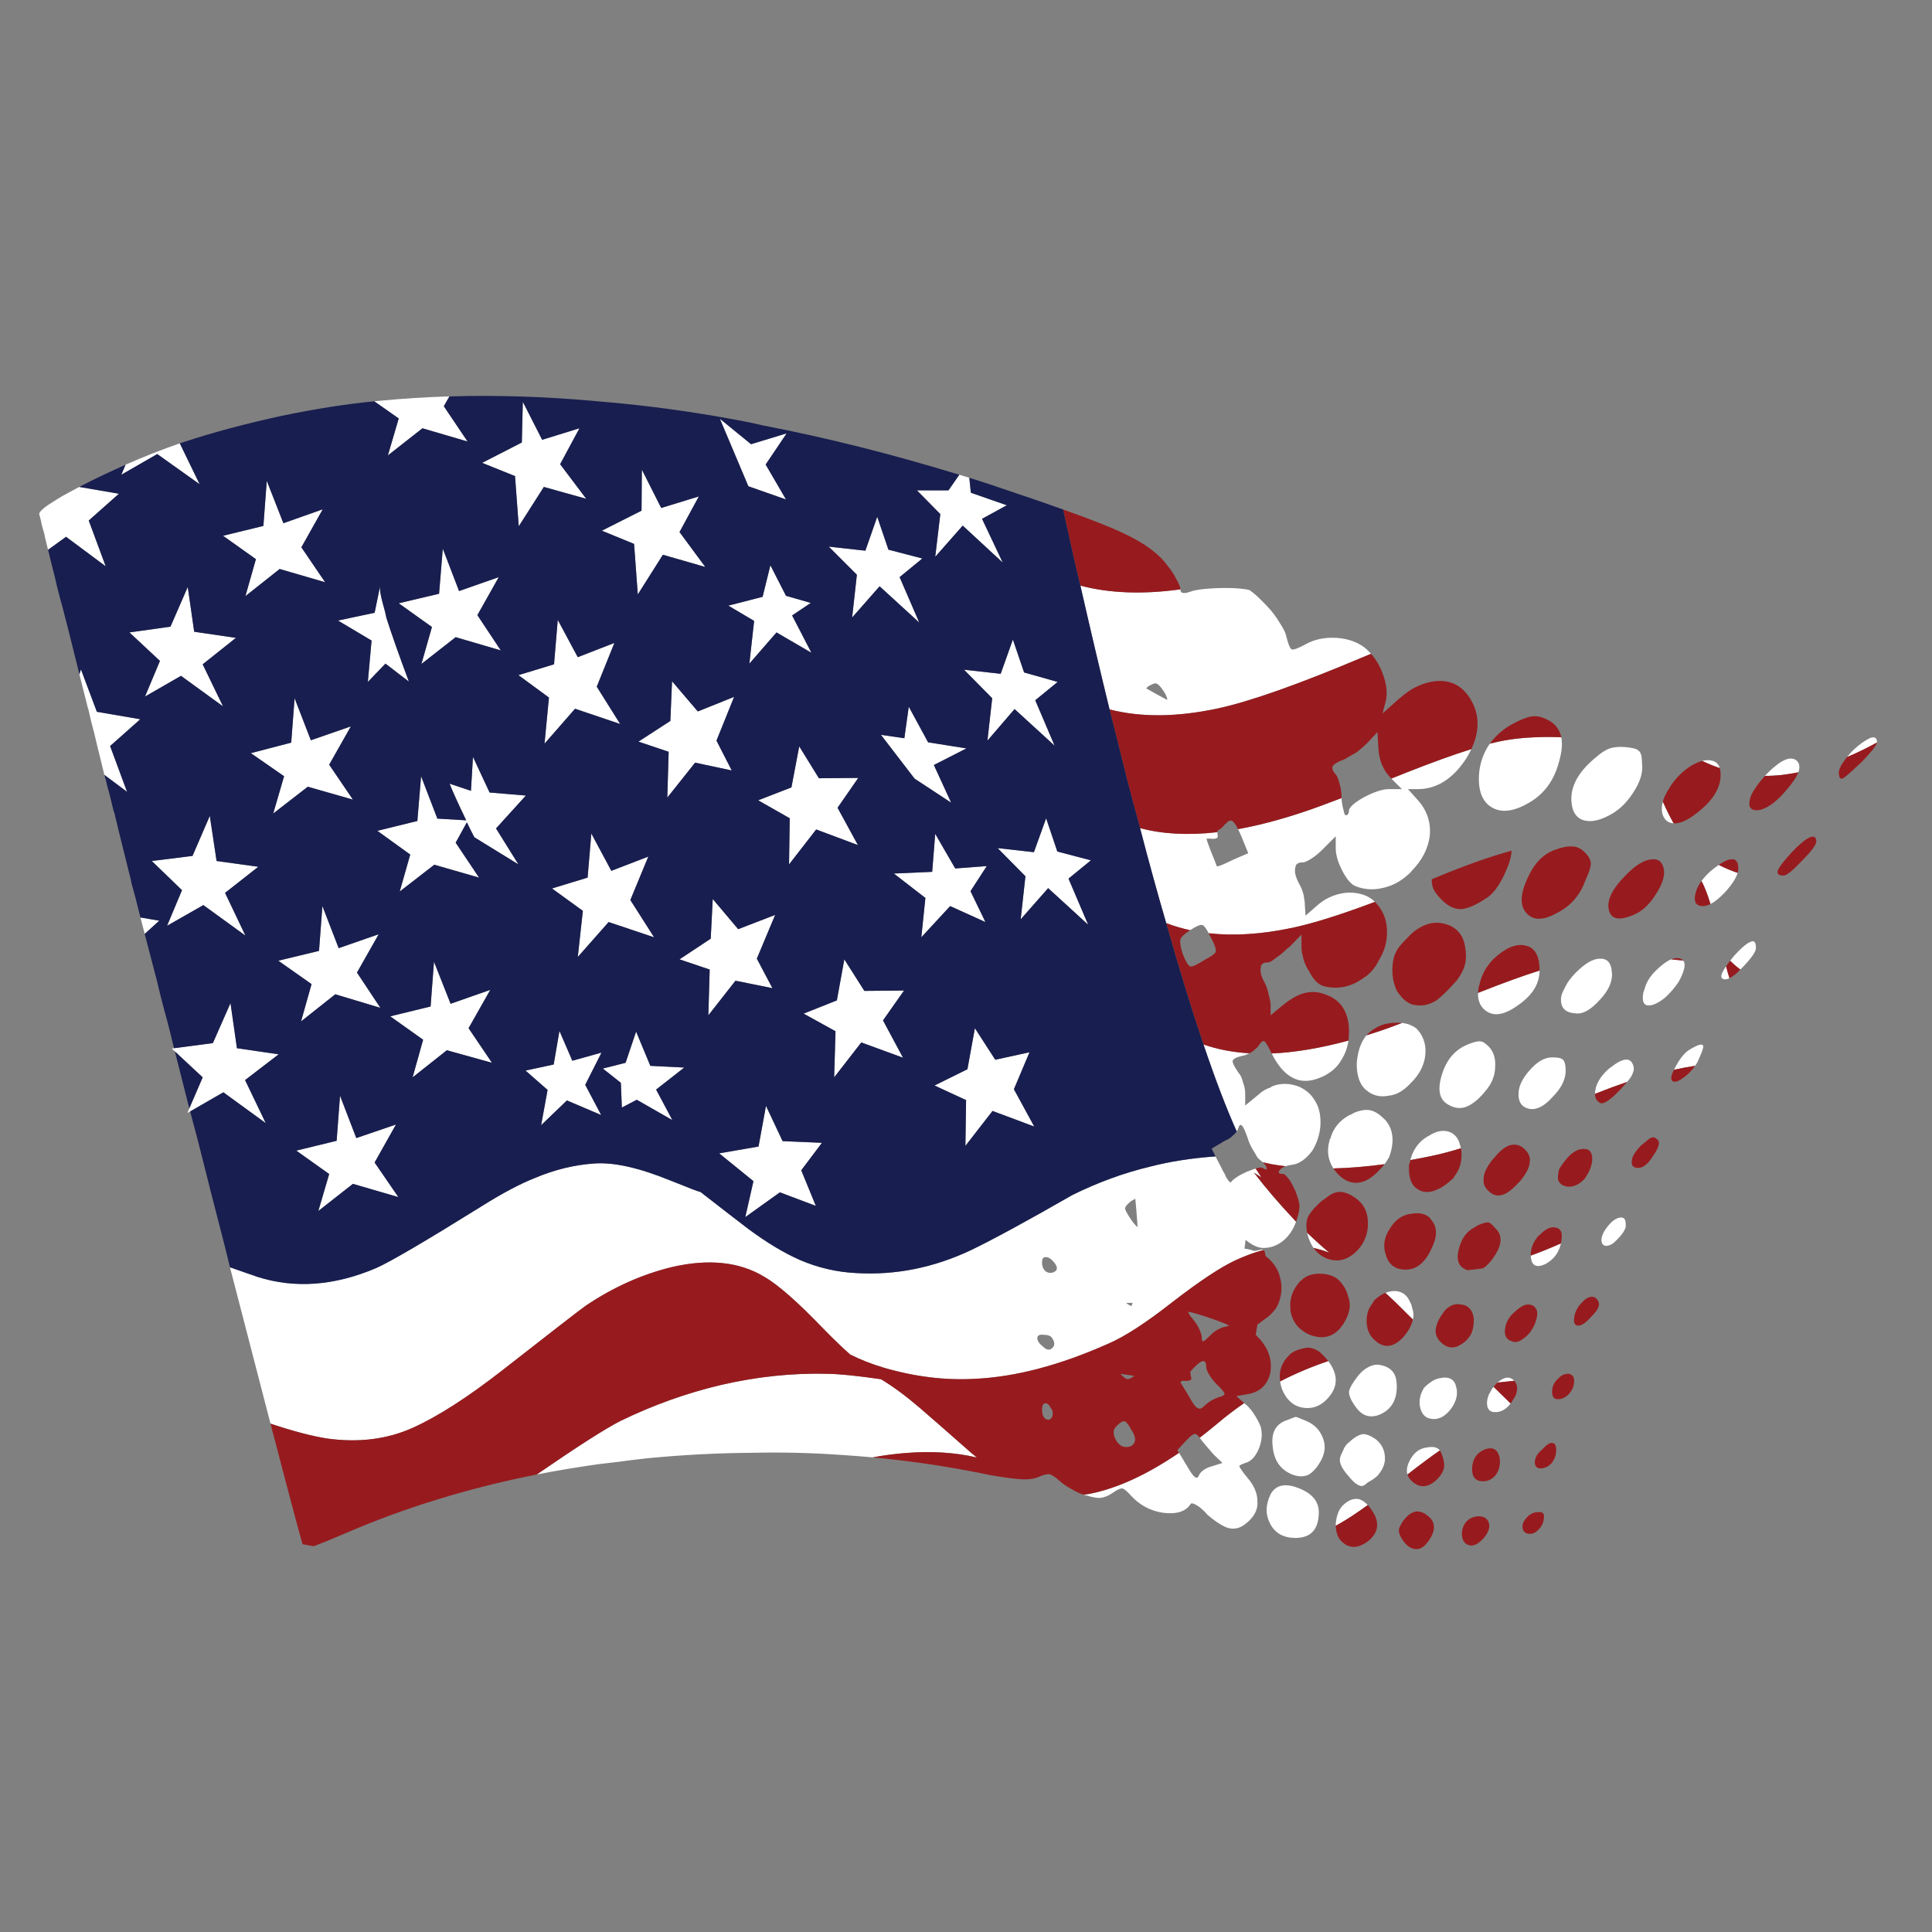 <?xml version="1.0" encoding="utf-8"?>
<!-- Generator: Adobe Illustrator 16.0.0, SVG Export Plug-In . SVG Version: 6.00 Build 0)  -->
<!DOCTYPE svg PUBLIC "-//W3C//DTD SVG 1.1//EN" "http://www.w3.org/Graphics/SVG/1.1/DTD/svg11.dtd">
<svg version="1.1" id="Layer_1" xmlns="http://www.w3.org/2000/svg" xmlns:xlink="http://www.w3.org/1999/xlink" x="0px" y="0px"
	 width="300px" height="300px" viewBox="0 0 300 300" enable-background="new 0 0 300 300" xml:space="preserve">
<rect x="0" y="0" width="300" height="300" fill="#808080" stroke="none"/>
<g>
	<path fill-rule="evenodd" clip-rule="evenodd" fill="#FFFFFF" d="M267.053,119.267c-0.875-0.293-1.744-0.644-2.607-1.053
		c-0.044-0.021-0.088-0.038-0.132-0.053c0.421-0.113,0.815-0.148,1.185-0.105C266.318,118.147,266.837,118.55,267.053,119.267z
		 M259.89,127.851c-0.911-0.06-1.499-0.569-1.764-1.527c-0.132-0.566-0.106-1.18,0.079-1.843
		C258.841,125.902,259.402,127.025,259.89,127.851z M274.056,120.478c0.114-0.125,0.229-0.248,0.343-0.369
		c2.177-2.177,3.721-2.826,4.635-1.948c0.412,0.413,0.483,1.001,0.21,1.764c-0.812,0.159-1.619,0.291-2.423,0.395
		C275.896,120.427,274.975,120.479,274.056,120.478z M212.89,101.52c-0.416,0.172-0.838,0.348-1.263,0.526
		c-9.971,4.213-17.467,6.864-22.487,7.952c-6.354,1.369-11.971,1.421-16.852,0.158c-1.51-6.179-3.019-12.586-4.528-19.222
		c4.507,1.192,9.685,1.386,15.535,0.579c0.011,0.352,0.117,0.527,0.315,0.527c0.211,0.105,0.615,0.053,1.212-0.158
		c0.42-0.175,1.141-0.315,2.158-0.421c1.089-0.105,2.142-0.158,3.16-0.158c0.07,0,0.122,0,0.158,0c1.158,0,2.089,0.052,2.791,0.158
		c0.352,0.035,0.649,0.087,0.896,0.158c0.562,0.316,1.491,1.159,2.79,2.528c0.738,0.772,1.387,1.633,1.949,2.581
		c0.632,0.948,0.982,1.72,1.054,2.317c0.069,0.105,0.104,0.211,0.104,0.316c0.246,0.877,0.475,1.369,0.686,1.475
		c0.28,0.105,0.999-0.158,2.158-0.79c1.369-0.772,2.984-1.105,4.845-1c1.825,0.14,3.318,0.685,4.477,1.633
		C212.349,100.944,212.63,101.225,212.89,101.52z M286.801,117.555c0.202-0.247,0.423-0.502,0.658-0.764
		c0.597-0.596,1.123-1.053,1.58-1.369c0.491-0.352,0.912-0.615,1.263-0.79c0.772-0.316,1.159-0.105,1.159,0.632v0.026
		C289.902,116.153,288.35,116.908,286.801,117.555z M180.346,106.839c-0.315-0.421-0.615-0.667-0.896-0.737
		c-0.21,0-0.597,0.158-1.158,0.474c-0.104,0.105-0.211,0.21-0.315,0.316c1.368,0.772,2.457,1.369,3.264,1.791v-0.105
		C181.24,108.226,180.942,107.646,180.346,106.839z M184.795,144.439c-1.289-0.279-2.527-0.647-3.712-1.106
		c-1.334-4.564-2.687-9.479-4.056-14.745c3.493,0.938,7.495,1.148,12.008,0.632c0.007,0.186,0.024,0.361,0.053,0.526
		c0.069,0.421-0.316,0.579-1.158,0.474c-0.176,0-0.369,0-0.58,0c0.07,0.351,0.28,0.966,0.632,1.843
		c0.492,1.193,0.808,2.001,0.947,2.423c0.071,0.104,0.526-0.036,1.37-0.422c0.316-0.141,0.719-0.333,1.211-0.579l2.317-1.001
		l-1.054-2.58c-0.189-0.446-0.365-0.833-0.526-1.158c3.222-0.578,6.68-1.491,10.374-2.739c1.132-0.371,3.027-1.064,5.688-2.08
		c0.045,0.683,0.15,1.306,0.316,1.87c0.105,0.527,0.21,0.79,0.315,0.79c0.141,0,0.263-0.036,0.369-0.105v-0.053
		c0.104-0.175,0.157-0.333,0.157-0.474v-0.105c0-0.141,0.089-0.316,0.264-0.527c0.316-0.421,1-0.93,2.054-1.527
		c1.614-0.842,2.914-1.264,3.897-1.264h2.001l-1.633-1.633c0.759-0.305,1.549-0.621,2.369-0.948
		c3.932-1.554,7.283-2.765,10.06-3.633c-0.243,0.5-0.523,1.009-0.844,1.527c-2.07,3.125-4.563,4.687-7.478,4.687h-1.527l1.369,1.527
		c1.58,1.686,2.247,3.634,2.002,5.846c-0.281,1.931-1.194,3.687-2.738,5.266c-0.211,0.281-0.475,0.544-0.79,0.79
		c-1.159,1.019-2.458,1.667-3.897,1.949c-1.439,0.315-2.809,0.21-4.107-0.316c-0.667-0.281-1.334-1.053-2.001-2.317
		c-0.702-1.334-1.053-2.528-1.053-3.581v-1.843l-2.055,2.054c-0.596,0.597-1.176,1.071-1.737,1.422
		c-0.597,0.386-1.036,0.579-1.317,0.579c-0.737,0-1.123,0.263-1.158,0.79c-0.176,0.597,0,1.405,0.527,2.423
		c0.315,0.527,0.562,1.123,0.737,1.79c0.14,0.703,0.21,1.264,0.21,1.686l0.105,1.58l2.055-1.791c1.334-1.088,2.879-1.685,4.633-1.79
		c1.756,0,3.107,0.474,4.056,1.422l0.026,0.026c-5.314,2.002-9.589,3.345-12.823,4.028c-4.75,1.007-9.077,1.288-12.981,0.843
		c-0.43-0.815-0.755-1.236-0.974-1.264C186.456,143.518,185.815,143.782,184.795,144.439z M231.348,115.475
		c0.471-0.116,0.918-0.221,1.344-0.316c2.702-0.587,5.949-0.815,9.742-0.684c0.201,1.006,0.096,2.235-0.316,3.686
		c-0.736,2.914-2.265,5.055-4.582,6.424c-2.246,1.334-4.107,1.65-5.581,0.948c-1.545-0.737-2.317-2.265-2.317-4.582
		c0-1.826,0.474-3.511,1.421-5.056C231.15,115.757,231.247,115.617,231.348,115.475z M245.751,127.324
		c-0.878-0.351-1.422-1.053-1.633-2.106c-0.526-2.598,0.667-5.108,3.581-7.53c0.878-0.772,1.633-1.264,2.265-1.475
		s1.422-0.281,2.369-0.21c1.159,0.105,1.844,0.281,2.054,0.526c0.387,0.211,0.58,0.86,0.58,1.949
		c0.21,1.404-0.264,2.967-1.422,4.687c-1.088,1.685-2.44,2.896-4.056,3.633C248.051,127.5,246.804,127.675,245.751,127.324z
		 M259.495,148.968c0.591,0.054,1.215,0.115,1.87,0.184c0.413,0.481,0.246,1.456-0.5,2.922c-0.071,0.105-0.124,0.211-0.158,0.316
		c-0.597,0.913-1.317,1.756-2.159,2.527c-1.019,0.809-1.86,1.212-2.528,1.212c-0.808,0-1.088-0.667-0.843-2.001
		c0.141-0.422,0.281-0.844,0.422-1.264c0.315-0.738,0.79-1.423,1.422-2.054C257.957,149.874,258.782,149.26,259.495,148.968z
		 M242.96,153.444c0.351-0.808,0.93-1.616,1.737-2.423c1.44-1.439,2.686-2.159,3.738-2.159c1.125-0.035,1.738,0.632,1.844,2.001
		c0.105,0.738-0.035,1.527-0.421,2.37c-0.315,0.667-0.79,1.334-1.423,2.001c-1.438,1.615-2.737,2.317-3.896,2.106
		c-1.44-0.105-2.16-0.808-2.16-2.106C242.38,154.673,242.573,154.076,242.96,153.444z M239.063,150.706
		c-0.007,0.925-0.235,1.803-0.685,2.633c-0.562,1.019-1.492,1.966-2.79,2.843c-2.178,1.545-3.897,1.721-5.161,0.527
		c-0.65-0.623-0.958-1.466-0.922-2.527c0.133-0.053,0.265-0.105,0.395-0.158C233.414,152.633,236.469,151.527,239.063,150.706z
		 M199.619,181.092c-0.736-0.086-1.456-0.19-2.158-0.316c-0.478-0.106-0.934-0.203-1.369-0.29c-0.131-0.132-0.288-0.264-0.475-0.396
		c-0.105-0.105-0.228-0.228-0.369-0.368c-0.175-0.28-0.368-0.614-0.579-1c-0.42-0.632-0.737-1.317-0.947-2.054
		c-0.245-0.703-0.456-1.211-0.632-1.527c-0.105-0.211-0.193-0.334-0.264-0.369c-0.211-0.211-0.386-0.088-0.526,0.369
		c-0.05,0.18-0.137,0.364-0.264,0.553c-1.602-3.561-3.322-8.063-5.16-13.508c2.164,0.758,4.542,1.215,7.135,1.369
		c-0.308,0.152-0.614,0.274-0.921,0.369c-0.035,0-0.07,0-0.105,0c-0.948,0.211-1.475,0.474-1.58,0.789
		c-0.034,0.316,0.264,0.931,0.896,1.844c0.034,0.07,0.105,0.158,0.211,0.264c0.21,0.316,0.368,0.702,0.474,1.158
		c0.035,0.105,0.07,0.211,0.105,0.315c0.176,0.526,0.263,1.036,0.263,1.527v1.843l2.054-1.685c0.563-0.526,1.176-0.896,1.844-1.106
		c0.141-0.104,0.298-0.193,0.474-0.263c1.3-0.456,2.651-0.403,4.055,0.158c1.054,0.491,1.844,1.193,2.37,2.106
		c0.597,0.877,0.896,2.018,0.896,3.423c0,0.667-0.088,1.334-0.263,2.001c-0.211,0.843-0.545,1.633-1.001,2.369
		c-0.983,1.334-2.054,2.072-3.212,2.213C200.209,180.926,199.894,180.996,199.619,181.092z M209.389,161.58
		c-0.161,1.096-0.521,2.088-1.08,2.976c-0.526,0.913-1.229,1.632-2.106,2.159c-0.422,0.281-0.843,0.491-1.264,0.631
		c-2.738,1.159-5.021,0.281-6.847-2.633c-0.104-0.21-0.211-0.386-0.315-0.526c-0.035-0.105-0.087-0.21-0.158-0.315
		c-0.05-0.104-0.102-0.199-0.157-0.289C201.078,163.426,205.055,162.759,209.389,161.58z M212.179,160.764
		c0.648-0.196,1.307-0.406,1.976-0.632c0.802-0.263,1.986-0.693,3.555-1.29c0.594,0.066,1.111,0.215,1.554,0.447
		c0.246,0.105,0.473,0.246,0.684,0.422c0.211,0.211,0.422,0.474,0.633,0.789c0.736,1.159,0.947,2.493,0.632,4.003
		c-0.281,1.264-0.931,2.423-1.948,3.476c-0.036,0-0.089,0.053-0.158,0.158c-0.668,0.736-1.369,1.281-2.106,1.633
		c-0.492,0.21-0.948,0.333-1.369,0.367c-1.369,0.281-2.563-0.034-3.581-0.947c-0.316-0.281-0.562-0.597-0.738-0.947
		c-0.455-0.843-0.666-1.932-0.631-3.266C210.839,163.18,211.339,161.775,212.179,160.764z M227.898,162.186
		c0.948-0.387,1.614-0.544,2.001-0.475c0.316,0,0.755,0.281,1.317,0.844c0.737,0.807,1.053,1.878,0.948,3.212
		c-0.035,1.334-0.562,2.581-1.58,3.739c-1.019,1.229-2.002,2.019-2.95,2.369c-0.877,0.316-1.771,0.211-2.686-0.316
		c-1.438-0.736-1.791-2.299-1.053-4.686C224.599,164.556,225.933,162.993,227.898,162.186z M214.996,180.775
		c-2.792,0.379-5.443,0.598-7.951,0.658c-0.825-1.3-1.036-2.695-0.632-4.188c0-0.104,0.018-0.192,0.053-0.263
		c0-0.035,0.034-0.087,0.104-0.158c0.422-1.579,1.388-2.791,2.896-3.634c0.281-0.105,0.563-0.245,0.844-0.421
		c0.772-0.315,1.474-0.456,2.106-0.421c0.808,0.07,1.614,0.509,2.422,1.316c0.246,0.211,0.475,0.474,0.684,0.789
		c0.563,0.879,0.79,1.914,0.686,3.107c-0.07,0.737-0.246,1.457-0.526,2.159c-0.105,0.141-0.211,0.316-0.316,0.526
		C215.243,180.432,215.121,180.607,214.996,180.775z M226.845,178.3c-1.595,0.495-3.053,0.882-4.37,1.159
		c-1.179,0.252-2.337,0.48-3.476,0.684c0.292-1.165,0.837-2.131,1.633-2.896c0.421-0.386,0.842-0.684,1.264-0.895
		c1.089-0.702,2.106-0.912,3.054-0.632c0.914,0.315,1.492,0.983,1.738,2.001C226.756,177.898,226.808,178.092,226.845,178.3z
		 M252.648,168.004c-1.478,0.502-3.137,1.116-4.976,1.844c0.006-0.291,0.05-0.616,0.132-0.975c0.315-1.053,1.001-2.035,2.054-2.949
		c0.07-0.069,0.122-0.104,0.157-0.104c2.142-1.72,3.371-1.72,3.687,0c0.035,0.315-0.104,0.772-0.421,1.369
		C253.12,167.431,252.909,167.703,252.648,168.004z M242.697,164.556c0.28,0.28,0.42,0.843,0.42,1.685c0,1.369-0.666,2.721-2,4.056
		c-1.265,1.439-2.458,2.071-3.582,1.896c-1.123-0.211-1.703-0.913-1.738-2.106c-0.069-1.194,0.475-2.458,1.634-3.792
		c1.193-1.404,2.388-2.106,3.58-2.106C241.925,164.187,242.486,164.31,242.697,164.556z M175.869,202.313h-1
		c0.315,0.28,0.597,0.438,0.842,0.474L175.869,202.313z M175.554,189.254c0.421,0.631,0.772,1.053,1.054,1.264h0.052
		c-0.034-0.141-0.052-0.316-0.052-0.527c-0.106-1.509-0.211-2.791-0.317-3.844c-0.21,0.105-0.455,0.246-0.736,0.422
		c-0.563,0.456-0.843,0.824-0.843,1.105C174.711,187.885,174.991,188.41,175.554,189.254z M203.964,193.782
		c-0.451-0.638-0.784-1.429-1.001-2.37c1.184,1.133,2.333,2.169,3.45,3.107C205.612,194.205,204.796,193.96,203.964,193.782z
		 M201.252,189.701c-0.419,1.199-1.068,2.174-1.948,2.922c-0.948,0.773-1.983,1.159-3.107,1.159c-0.842,0-1.772-0.421-2.791-1.265
		c-0.035,0.422-0.088,0.879-0.157,1.37c0.42,0.035,0.93,0.158,1.527,0.368c0.526-0.105,0.895-0.176,1.105-0.21
		c0.121-0.036,0.228-0.019,0.315,0.052c-1.406,0.375-2.882,0.919-4.423,1.633c-2.318,1.089-5.564,3.248-9.743,6.478
		c-4.071,3.194-7.372,5.337-9.899,6.425c-7.549,3.37-14.499,5.195-20.854,5.477c-4.563,0.246-9.251-0.334-14.061-1.738
		c-1.965-0.596-3.703-1.281-5.213-2.053c-1.265-1.124-2.616-2.423-4.055-3.897c-4.038-4.213-7.127-6.934-9.269-8.162
		c-3.827-2.317-8.584-2.826-14.271-1.528c-4.669,1.125-9.145,3.125-13.429,6.004c-0.947,0.668-5.302,4.038-13.06,10.111
		c-5.372,4.178-9.971,7.127-13.798,8.848c-3.967,1.79-8.39,2.352-13.271,1.685c-2.338-0.359-5.286-1.132-8.847-2.317
		c-1.452-5.578-3.206-12.354-5.266-20.326c-0.341-1.287-0.684-2.604-1.027-3.95c1.3,0.45,2.713,0.941,4.239,1.475
		c5.828,1.86,11.989,1.404,18.484-1.369c2.211-0.983,7.688-4.195,16.43-9.638c3.125-1.966,5.881-3.423,8.269-4.371
		c3.019-1.264,6.038-2,9.058-2.211c3.019-0.246,6.986,0.632,11.9,2.633c2.774,1.123,4.337,1.721,4.688,1.791
		c3.336,2.598,5.811,4.511,7.425,5.74c2.844,2.105,5.494,3.703,7.952,4.791c2.844,1.229,5.792,1.914,8.847,2.055
		c6.039,0.351,11.937-0.826,17.694-3.529c3.37-1.614,8.637-4.476,15.798-8.583c3.968-1.966,8.006-3.44,12.112-4.424
		c3.089-0.795,6.469-1.321,10.138-1.579l0.816,1.579c0.211,0.456,0.438,0.878,0.684,1.265c0,0.035,0.018,0.104,0.054,0.21
		c0.105,0.176,0.21,0.351,0.316,0.526c0.315,0.422,0.509,0.545,0.578,0.369c0.142-0.211,0.404-0.439,0.79-0.685
		c0.281-0.211,0.649-0.421,1.106-0.632c0.141-0.07,0.28-0.141,0.421-0.211c0.214-0.094,0.416-0.172,0.606-0.236
		c0.317-0.129,0.607-0.225,0.868-0.291c0.313,0.496,0.611,0.953,0.896,1.37c-0.387-0.246-0.772-0.491-1.159-0.737
		c1.825,2.387,3.897,4.81,6.215,7.267C201.045,189.472,201.15,189.586,201.252,189.701z M215.128,200.76
		c0.504-0.209,1.022-0.306,1.554-0.289c1.054,0.07,1.809,0.632,2.264,1.686c0.177,0.315,0.281,0.613,0.317,0.895
		c0.175,0.457,0.246,0.93,0.21,1.422c-0.019,0.138-0.045,0.277-0.078,0.421c-1.085-1.084-1.989-1.979-2.713-2.686
		C216.156,201.702,215.639,201.22,215.128,200.76z M168.286,232.094c0.299-0.032,0.597-0.076,0.895-0.132
		c4.267-0.833,8.9-2.958,13.903-6.372l1.264,2.106c0.527,0.913,0.912,1.457,1.158,1.632c0.281,0.211,0.492,0.158,0.633-0.157
		c0.104-0.316,0.351-0.614,0.737-0.896c0.421-0.281,0.843-0.475,1.263-0.579l1.687-0.526l-1.423-1.369
		c-1.018-1.159-1.72-2.002-2.106-2.528v-0.026c0.915-0.7,1.847-1.446,2.792-2.238c1.325-1.121,2.695-2.165,4.107-3.133l0.526,0.447
		c0.421,0.422,0.825,0.948,1.211,1.58c0.422,0.702,0.702,1.264,0.843,1.686c0.28,1.123,0.158,2.299-0.369,3.527
		c-0.526,1.159-1.211,1.844-2.054,2.055c-0.104,0.035-0.193,0.07-0.263,0.104c-0.492,0.177-0.702,0.316-0.632,0.422
		c0.035,0.141,0.246,0.474,0.632,1.001c0.176,0.21,0.387,0.474,0.632,0.789c1.018,1.193,1.526,2.387,1.526,3.581
		c0.106,1.089-0.298,2.089-1.21,3.002c-0.316,0.315-0.633,0.579-0.948,0.79c-0.667,0.421-1.334,0.579-2.001,0.474h-0.054
		c-0.209-0.034-0.455-0.105-0.736-0.21c-0.844-0.387-1.773-1.02-2.791-1.896c-0.597-0.702-1.176-1.211-1.738-1.527
		c-0.491-0.281-0.79-0.333-0.895-0.158c-0.738,1.159-2.142,1.615-4.213,1.369c-2.002-0.28-3.704-1.193-5.108-2.738
		c-0.563-0.631-0.983-0.982-1.264-1.053c-0.315-0.035-0.843,0.211-1.58,0.737c-0.633,0.421-1.247,0.667-1.843,0.737
		c-0.492,0.035-1.265-0.105-2.317-0.422C168.462,232.152,168.374,232.127,168.286,232.094z M249.332,190.834
		c0.246-0.352,0.509-0.668,0.79-0.949c0.421-0.421,0.842-0.684,1.264-0.789c0.702-0.176,1.054,0.141,1.054,0.947
		c0,0.176,0,0.334,0,0.475c-0.176,0.632-0.668,1.334-1.476,2.105c-0.21,0.211-0.387,0.369-0.526,0.475
		c-0.702,0.422-1.212,0.474-1.527,0.158c-0.104-0.105-0.157-0.193-0.157-0.264C248.542,192.466,248.734,191.746,249.332,190.834z
		 M209.467,223.957c0.808-0.736,1.51-1.158,2.106-1.264c0.563-0.035,1.247,0.229,2.054,0.79c0.914,0.737,1.387,1.667,1.423,2.791
		c0.07,0.948-0.317,1.913-1.159,2.896c-0.492,0.421-0.983,0.755-1.474,1c-0.422,0.386-0.737,0.579-0.948,0.579
		c-0.562,0-1.247-0.509-2.055-1.527c-0.912-1.018-1.369-1.859-1.369-2.527c0-0.315,0.159-0.771,0.475-1.369
		C208.73,224.729,209.046,224.273,209.467,223.957z M197.303,232.014c0.807-1.439,2.247-1.755,4.318-0.947
		c2.106,0.807,3.16,2.054,3.16,3.739c0,2.668-1.212,4.002-3.635,4.002c-1.825,0-3.124-0.72-3.896-2.159
		S196.495,233.664,197.303,232.014z M201.199,220.008c0.105,0,0.686,0.229,1.738,0.684c1.193,0.527,2.019,1.388,2.475,2.581
		c0.422,1.054,0.368,2.142-0.158,3.265c-0.632,1.229-1.334,2.055-2.106,2.476c-0.808,0.351-1.72,0.298-2.738-0.158
		c-1.685-0.772-2.615-2.194-2.791-4.266c-0.246-2.001,0.387-3.317,1.896-3.949C200.603,220.219,201.164,220.008,201.199,220.008z
		 M210.52,218.48c-0.701-0.948-1.053-1.738-1.053-2.369c0.071-0.527,0.526-1.335,1.37-2.424c0.526-0.666,1.088-1.141,1.685-1.422
		c0.703-0.386,1.439-0.455,2.211-0.21c0.808,0.21,1.405,0.649,1.791,1.317c0.246,0.491,0.369,1.141,0.369,1.947
		c0,2.002-0.789,3.406-2.369,4.213C212.907,220.306,211.573,219.955,210.52,218.48z M206.255,211.345
		c0.772,1.035,1.159,2.026,1.159,2.976c0,1.018-0.457,2.001-1.37,2.949c-0.878,0.912-1.878,1.369-3.001,1.369
		c-1.861,0-3.195-1.001-4.002-3.002c-0.127-0.385-0.215-0.763-0.264-1.133C201.16,213.275,203.653,212.223,206.255,211.345z
		 M242.38,193.072c-0.31,1.428-1.1,2.49-2.37,3.186c-1.473,0.703-2.245,0.273-2.315-1.291
		C239.193,194.43,240.757,193.799,242.38,193.072z M235.139,214.399c-0.932,0.11-1.8,0.208-2.605,0.29
		c0.979-0.891,1.821-1.014,2.527-0.369C235.087,214.348,235.113,214.374,235.139,214.399z M226.003,214.952
		c0.034,0.175,0.087,0.368,0.158,0.579c0.246,1.123-0.088,2.264-1.001,3.423c-1.053,1.265-2.211,1.668-3.476,1.212
		c-0.632-0.281-1.035-0.896-1.211-1.844c-0.141-0.947,0.069-1.878,0.632-2.791c0.281-0.316,0.579-0.579,0.896-0.79
		c0.491-0.421,1.105-0.685,1.843-0.79C224.932,213.775,225.652,214.109,226.003,214.952z M223.58,225.221
		c-1.341,0.926-3.018,2.172-5.029,3.739c-0.229-0.765-0.01-1.659,0.658-2.686c0.598-0.913,1.423-1.422,2.476-1.527
		C222.574,224.586,223.206,224.743,223.58,225.221z M234.561,217.928c-0.656,0.863-1.403,1.311-2.238,1.343
		c-0.947,0.069-1.422-0.403-1.422-1.422c0-0.421,0.105-0.878,0.316-1.37c0-0.034,0.034-0.087,0.104-0.157
		c0.168-0.362,0.369-0.687,0.605-0.974L234.561,217.928z M264.209,136.803c0.355-0.486,0.803-0.978,1.342-1.474
		c0.486-0.415,0.934-0.757,1.344-1.027c0.917,0.475,1.893,0.887,2.923,1.238c-0.245,0.837-0.894,1.838-1.949,3.001
		c-0.84,0.885-1.595,1.499-2.264,1.843C265.156,138.898,264.69,137.705,264.209,136.803z M270.238,150.548
		c-0.61-0.457-1.137-0.913-1.58-1.37c0.187-0.246,0.396-0.51,0.633-0.79c1.123-1.229,1.982-1.948,2.579-2.159
		c0.526-0.246,0.79,0.087,0.79,1c0,0.527-0.648,1.475-1.948,2.844C270.548,150.238,270.391,150.396,270.238,150.548z
		 M263.208,165.504c-1.01,0.149-2.1,0.352-3.265,0.605c0.093-0.208,0.207-0.428,0.342-0.658c0.702-1.265,1.404-2.09,2.106-2.476
		c1.194-0.737,1.878-0.948,2.054-0.632c0.141,0.211-0.157,1.088-0.895,2.633C263.447,165.162,263.333,165.337,263.208,165.504z
		 M268.553,151.891c-0.248,0.123-0.459,0.184-0.632,0.184c-0.456,0-0.667-0.192-0.632-0.578c0.041-0.326,0.286-0.809,0.737-1.449
		C268.166,150.64,268.343,151.254,268.553,151.891z M207.414,236.912c0-0.084,0-0.171,0-0.264c0.104-1.299,0.473-2.265,1.105-2.896
		c0.877-0.842,1.737-1.158,2.581-0.947c0.452,0.163,0.882,0.461,1.289,0.895c-1.688,1.23-3.154,2.195-4.396,2.896
		C207.801,236.705,207.607,236.811,207.414,236.912z M148.96,73.715c0.519,0.156,1.036,0.314,1.553,0.474l0.237,2.317l5.583,1.949
		l-3.845,2.106l3.212,6.793l-6.214-5.74l-4.266,4.845l0.789-6.636l-3.633-3.686h4.897L148.96,73.715z M27.918,68.844l3.081,6.346
		l-6.583-4.687l-5.582,3.212l0.658-1.554C22.423,70.873,25.231,69.768,27.918,68.844z M58.119,62.313
		c0.286-0.029,0.567-0.055,0.843-0.079c3.551-0.344,7.157-0.573,10.821-0.685l-0.868,1.527l3.687,5.477L65.597,66.5l-5.371,4.213
		l1.686-5.74L58.119,62.313z M12.33,104.706l0.237-0.763l2.475,6.583l6.741,1.158l-4.687,4.16l2.633,7.109l-3.528-2.633
		c-0.016-0.075-0.033-0.145-0.053-0.211c-0.281-1.194-0.563-2.352-0.843-3.476c-0.035-0.07-0.053-0.123-0.053-0.158
		c-0.141-0.632-0.28-1.229-0.422-1.791c-0.063-0.225-0.116-0.436-0.157-0.632v-0.052l-0.211-0.79
		c-0.28-1.053-0.526-2.072-0.737-3.054c-0.069-0.176-0.123-0.352-0.157-0.527C13.142,107.91,12.729,106.269,12.33,104.706z
		 M7.459,85.379C7.362,85,7.274,84.641,7.195,84.3c-0.14-0.527-0.245-1-0.315-1.421c-0.105-0.352-0.193-0.65-0.264-0.896
		c-0.034-0.07-0.052-0.141-0.052-0.211c-0.105-0.351-0.176-0.667-0.211-0.948c-0.141-0.526-0.229-0.86-0.264-1.001v-0.052
		c0.07-0.421,0.948-1.141,2.633-2.159c0.597-0.386,1.3-0.79,2.106-1.212c0.452-0.251,0.944-0.514,1.475-0.79l6.161,1.053
		l-4.687,4.161l2.633,7.109l-6.161-4.582L7.459,85.379z M22.468,145.019c-0.224-0.86-0.443-1.712-0.659-2.555l2.924,0.5
		L22.468,145.019z M29.524,172.586l-0.422,0.237l0.29-0.711l2.08-4.818l-4.318-4.028l-0.474-0.447l0.342-0.054l6.03-0.79
		l2.738-6.214l1,7.004l6.478,0.948l-5.214,4.002l3.213,6.688l-6.583-4.792L29.524,172.586z M89.979,66.5l-3.002,5.582l4.056,5.371
		L84.45,75.61l-3.897,6.109l-0.579-7.794l-5.108-2.054l6.162-3.16l0.157-6.319l3.002,5.898L89.979,66.5z M111.78,65.026l4.846,3.95
		l5.529-1.686l-3.266,4.845l3.16,5.424l-5.846-2.053L111.78,65.026z M136.216,80.245l1.738,5.108l5.266,1.369l-3.529,2.896
		l3.056,7.056l-6.161-5.634l-4.267,4.845l0.737-6.635l-4.37-4.371l5.687,0.632L136.216,80.245z M122.893,122.269l1.211-6.372
		l3.055,4.95l6.108-0.052l-3.212,4.634l3.159,5.793l-6.478-2.423l-4.213,5.424l0.106-7.162l-4.898-2.791L122.893,122.269z
		 M103.618,123.849l0.211-7.109l-4.688-1.58l4.95-3.212l0.264-6.161l4.002,4.687l5.636-2.264l-2.739,6.793l2.37,4.634l-5.688-1.211
		L103.618,123.849z M86.609,96.254l3.106,5.792l5.688-2.212l-2.738,6.793l3.634,5.793l-7.004-2.37l-4.74,5.424l0.686-7.162
		l-4.739-3.476l5.529-1.685L86.609,96.254z M102.934,86.143l-3.896,6.162l-0.579-7.846l-5.003-2.054l6.161-3.107l0.052-6.372
		l3.003,5.951l5.845-1.79l-3.001,5.529l4.002,5.424L102.934,86.143z M125.895,93.621l-2.896,1.949l3.001,5.793l-5.424-3.16
		l-4.213,4.845l0.737-6.636l-4.003-2.37l5.32-1.369l1.21-4.897l2.423,4.74L125.895,93.621z M142.008,120.899l-5.213-6.793
		l3.634,0.527l0.685-4.897l3.001,5.529l5.951,0.948l-5.055,2.58l2.686,5.846L142.008,120.899z M160.755,108.734l3.003,7.057
		l-6.215-5.688l-4.213,4.898l0.737-6.583l-4.371-4.424l5.688,0.632l1.896-5.319l1.738,5.108l5.213,1.474L160.755,108.734z
		 M29.155,91.146l1.001,6.952l6.478,0.948l-5.161,4.108l3.16,6.53l-6.53-4.74l-5.582,3.213l2.316-5.53l-4.739-4.424l6.372-0.895
		L29.155,91.146z M38.108,92.567l1.632-5.74l-5.107-3.634l6.266-1.527l0.527-7.004l2.58,6.583l6.108-2.159l-3.316,5.898l3.686,5.424
		l-7.057-2.054L38.108,92.567z M54.485,112.79l-3.37,5.951l3.687,5.424l-7.005-2.001l-5.371,4.161l1.686-5.793l-5.16-3.581
		l6.267-1.632l0.526-6.898l2.527,6.53L54.485,112.79z M58.172,95.148l0.843-4.107c-0.07,0.491,0.087,1.439,0.474,2.844
		c0.211,0.702,0.386,1.404,0.527,2.106c0.771,2.422,1.93,5.705,3.475,9.848l-3.634-2.791l-2.737,2.843l0.579-6.424l-5.214-3.107
		L58.172,95.148z M77.762,100.993l-7.004-2.053l-5.319,4.16l1.634-5.74l-5.161-3.686l6.267-1.475l0.579-7.004l2.528,6.583
		l6.16-2.159l-3.317,5.898L77.762,100.993z M67.914,127.114l4.477,0.263c-1.299-2.704-2.159-4.599-2.581-5.688l3.318,1.106
		l0.315-5.266l2.581,5.529l5.634,0.474l-4.634,5.108l3.477,5.582l-6.847-4.213c-0.422-0.808-0.807-1.58-1.159-2.317l-1.737,3.16
		l3.633,5.424l-6.95-2.001l-5.371,4.16l1.632-5.74l-5.108-3.686l6.214-1.527l0.579-6.951L67.914,127.114z M33.632,133.696
		l6.477,0.895l-5.16,4.055l3.16,6.636l-6.53-4.74l-5.635,3.212l2.316-5.53l-4.687-4.528l6.319-0.79l2.686-6.214L33.632,133.696z
		 M76.393,165.029l-7.004-1.948l-5.319,4.213l1.633-5.846l-5.108-3.634l6.268-1.527l0.526-6.951l2.581,6.53l6.16-2.159l-3.37,5.951
		L76.393,165.029z M85.029,169.242l-3.423-3.002l4.37-0.947l0.896-5.214l2.001,4.634l4.529-1.264l-2.528,5.004l2.475,4.686
		l-5.318-2.264l-4.002,3.844L85.029,169.242z M46.008,178.668l6.266-1.526l0.526-7.005l2.528,6.583l6.161-2.106l-3.317,5.898
		l3.687,5.371l-7.057-2.054l-5.371,4.213l1.685-5.739L46.008,178.668z M50.063,140.7l2.527,6.529l6.214-2.159l-3.371,5.951
		l3.634,5.477l-7.003-2.105l-5.319,4.213l1.633-5.793l-5.161-3.634l6.319-1.527L50.063,140.7z M111.676,179.09l6.108-1.053
		l1.159-6.32l2.579,5.478l6.109,0.263l-3.213,4.266l2.265,5.529l-5.581-2.106l-5.372,3.845l1.264-5.582L111.676,179.09z
		 M100.985,165.504l5.266,0.263l-4.37,3.423l2.527,4.74l-5.529-3.16l-2.316,1.211l-0.158-3.844l-2.792-2.213l3.529-0.895
		l1.632-4.845L100.985,165.504z M100.669,133.011l-2.79,6.741l3.687,5.792l-7.058-2.37l-4.792,5.424l0.79-7.162l-4.793-3.476
		l5.529-1.685l0.58-6.846l3.106,5.793L100.669,133.011z M110.675,139.594l3.949,4.687l5.74-2.212l-2.844,6.793l2.423,4.582
		l-5.739-1.159l-4.213,5.372l0.209-7.109l-4.686-1.58l4.845-3.212L110.675,139.594z M154.542,164.556l5.318-1.159l-2.422,5.74
		l3.159,5.793l-6.478-2.423l-4.213,5.425l0.106-7.109l-4.898-2.265l5.107-2.528l1.159-6.371L154.542,164.556z M134.215,153.865
		l6.161-0.053l-3.265,4.635l3.106,5.793l-6.477-2.37l-4.213,5.424l0.21-7.162l-4.95-2.738l5.16-2.054l1.159-6.372L134.215,153.865z
		 M153.226,134.486l-2.528,3.896l2.317,4.792l-5.478-2.475l-4.476,4.845l0.633-6.109l-4.898-3.792l5.951-0.263l0.474-5.897
		l3.106,5.371L153.226,134.486z M169.392,133.591l-3.476,2.843l3.056,7.162l-6.215-5.687l-4.266,4.844l0.737-6.688l-4.318-4.371
		l5.636,0.632l1.896-5.266l1.737,5.161L169.392,133.591z M83.344,228.96c6.348-4.37,10.685-7.144,13.008-8.32
		c5.055-2.458,10.251-4.318,15.587-5.582c5.617-1.299,11.146-1.878,16.589-1.738c1.896,0.036,4.652,0.316,8.268,0.843
		c1.825,1.088,3.827,2.563,6.003,4.424c1.756,1.51,4.424,3.844,8.005,7.004c0.281,0.245,0.579,0.491,0.896,0.736
		c-3.371-0.807-7.145-1.035-11.322-0.684c-1.655,0.141-3.279,0.36-4.871,0.658c-1.686-0.158-3.38-0.29-5.082-0.395
		c-4.528-0.316-9.093-0.422-13.692-0.316c-5.301,0.035-10.689,0.316-16.166,0.842c-1.615,0.176-3.178,0.369-4.688,0.58
		c-0.912,0.105-1.825,0.211-2.737,0.316C89.814,227.789,86.549,228.333,83.344,228.96z M162.441,197.469
		c0.456,0.246,0.895,0.246,1.316,0c0.491-0.281,0.474-0.755-0.053-1.422c-0.491-0.597-0.948-0.877-1.37-0.843
		c-0.351,0-0.526,0.28-0.526,0.843C161.809,196.679,162.02,197.152,162.441,197.469z M162.02,209.16
		c0.526,0.491,0.983,0.543,1.369,0.157c0.422-0.351,0.422-0.86,0-1.527c-0.21-0.351-0.667-0.526-1.369-0.526
		c-0.632-0.07-0.947,0.105-0.947,0.526C161.072,208.212,161.388,208.668,162.02,209.16z"/>
	<path fill-rule="evenodd" clip-rule="evenodd" fill="#971B1E" d="M264.313,118.161c0.044,0.015,0.088,0.032,0.132,0.053
		c0.863,0.409,1.732,0.76,2.607,1.053c0.033,0.118,0.06,0.24,0.078,0.369c0.316,2.387-0.982,4.651-3.896,6.793
		c-1.159,0.913-2.212,1.387-3.159,1.422c-0.061,0-0.122,0-0.186,0c-0.487-0.826-1.049-1.949-1.685-3.37
		c0.153-0.56,0.426-1.156,0.816-1.791c0.808-1.439,1.896-2.633,3.265-3.581C263.019,118.628,263.694,118.312,264.313,118.161z
		 M274.056,120.478c0.919,0.001,1.841-0.051,2.765-0.158c0.804-0.104,1.611-0.236,2.423-0.395c-0.297,0.785-0.963,1.759-2.001,2.922
		c-0.983,1.159-1.967,2.001-2.948,2.528c-0.948,0.492-1.704,0.58-2.266,0.263c-0.491-0.316-0.526-1.035-0.104-2.159
		C272.366,122.563,273.078,121.562,274.056,120.478z M286.801,117.555c1.549-0.647,3.102-1.402,4.66-2.264
		c-0.027,0.226-0.308,0.674-0.843,1.343c-0.456,0.526-0.983,1.105-1.579,1.738c-0.142,0.105-0.299,0.246-0.475,0.421
		c-1.229,1.159-2.02,1.843-2.37,2.054c-0.387,0.175-0.597-0.018-0.632-0.579c-0.105-0.351,0.019-0.843,0.369-1.475
		C286.173,118.396,286.463,117.984,286.801,117.555z M167.76,90.935c-0.351-1.404-0.686-2.809-1.001-4.213l-1.685-7.609
		c4.356,1.545,7.534,2.8,9.531,3.766c3.125,1.474,5.336,3.106,6.635,4.897c0.633,0.772,1.106,1.492,1.423,2.159
		c0.421,0.737,0.632,1.247,0.632,1.527v0.052C177.444,92.321,172.267,92.127,167.76,90.935z M212.89,101.52
		c0.806,0.913,1.42,1.966,1.843,3.16c0.598,1.58,0.738,3.019,0.422,4.318l-0.474,1.791l2.001-1.791
		c0.878-0.808,1.737-1.475,2.581-2.001c1.509-0.843,2.948-1.264,4.317-1.264c2.248,0,3.95,1.159,5.108,3.476
		c1.06,2.146,0.989,4.516-0.21,7.109c-2.776,0.868-6.128,2.08-10.06,3.633c-0.82,0.327-1.61,0.643-2.369,0.948l-0.053-0.052
		c-1.158-1.159-1.809-2.65-1.948-4.476l-0.158-2.686l-1.633,1.738c-0.421,0.421-0.965,0.895-1.632,1.422
		c-0.772,0.421-1.387,0.772-1.843,1.053c-1.123,0.421-1.738,0.79-1.844,1.105c-0.141,0.316,0.018,0.738,0.475,1.264
		c0.21,0.21,0.403,0.667,0.579,1.369c0.211,0.702,0.315,1.422,0.315,2.159c0.002,0.041,0.002,0.085,0,0.132
		c-2.66,1.016-4.556,1.709-5.688,2.08c-3.694,1.248-7.152,2.161-10.374,2.739c-0.356-0.699-0.656-1.12-0.895-1.264
		c-0.281-0.175-0.633-0.018-1.054,0.474c-0.105,0.035-0.211,0.14-0.316,0.315c-0.281,0.316-0.579,0.545-0.895,0.685
		c-0.035,0-0.053,0.035-0.053,0.105c0,0.054,0,0.106,0,0.159c-4.513,0.516-8.515,0.305-12.008-0.632
		c-0.266-0.971-0.529-1.954-0.789-2.949c-0.074-0.244-0.145-0.49-0.211-0.737c-0.367-1.384-0.735-2.789-1.105-4.213
		c-0.843-3.44-1.721-6.952-2.634-10.532c4.881,1.263,10.497,1.211,16.852-0.158c5.021-1.088,12.517-3.739,22.487-7.952
		C212.052,101.868,212.474,101.692,212.89,101.52z M231.348,115.475c0.975-1.34,2.212-2.393,3.713-3.16
		c1.369-0.737,2.458-1.105,3.265-1.105c0.808,0,1.685,0.315,2.634,0.948c0.773,0.567,1.265,1.339,1.475,2.317
		c-3.793-0.131-7.04,0.097-9.742,0.684C232.266,115.254,231.818,115.359,231.348,115.475z M239.063,150.706
		c-2.594,0.822-5.648,1.927-9.163,3.318c-0.13,0.053-0.262,0.105-0.395,0.158c0.016-0.315,0.06-0.648,0.132-1.001
		c0.069-0.211,0.123-0.403,0.158-0.579c0.315-1.299,1-2.51,2.053-3.634c1.861-1.755,3.512-2.475,4.95-2.159
		c1.511,0.281,2.265,1.563,2.265,3.844V150.706z M249.807,141.227c-0.317-1.474,0.561-3.248,2.633-5.319
		c1.474-1.544,2.825-2.37,4.055-2.475c1.088-0.105,1.719,0.474,1.896,1.737c0.105,1.019-0.351,2.299-1.369,3.844
		c-0.948,1.475-2.037,2.475-3.265,3.002C251.438,143.035,250.122,142.771,249.807,141.227z M246.066,132.327
		c0.633,0.632,0.948,1.211,0.948,1.738c0.035,0.492-0.264,1.422-0.895,2.792c-0.844,2.282-2.353,3.95-4.53,5.003
		c-2.071,1.123-3.615,1.07-4.633-0.159c-0.949-1.123-0.896-2.843,0.157-5.161c1.018-2.352,2.423-3.862,4.213-4.529
		c1.088-0.421,2.001-0.614,2.738-0.58C244.804,131.431,245.47,131.73,246.066,132.327z M259.495,148.968
		c0.539-0.222,1.012-0.257,1.422-0.105c0.192,0.06,0.342,0.156,0.448,0.29C260.71,149.083,260.086,149.021,259.495,148.968z
		 M209.389,161.58c-4.334,1.179-8.311,1.846-11.928,2.002c-0.543-1.117-0.912-1.74-1.105-1.871c-0.211-0.175-0.51,0.036-0.896,0.633
		c-0.14,0.211-0.403,0.475-0.79,0.789c-0.104,0.071-0.175,0.123-0.211,0.158c-0.148,0.093-0.299,0.181-0.447,0.264
		c-2.593-0.154-4.971-0.611-7.135-1.369c-1.825-5.371-3.757-11.656-5.793-18.853c1.185,0.459,2.423,0.827,3.712,1.106
		c-0.078,0.052-0.157,0.104-0.236,0.158c-0.808,0.562-1.229,1.001-1.264,1.316c-0.105,0.386,0,1.089,0.315,2.106
		c0.491,1.264,0.896,1.949,1.212,2.054c0.315,0.07,1.105-0.298,2.369-1.106c1.019-0.526,1.545-0.93,1.58-1.211
		c0.105-0.316-0.123-1-0.685-2.054c-0.14-0.293-0.271-0.556-0.396-0.79c3.904,0.445,8.231,0.164,12.981-0.843
		c3.234-0.683,7.509-2.026,12.823-4.028c1.211,1.227,1.834,2.692,1.869,4.397v0.053c0.07,1.615-0.352,3.16-1.264,4.634
		c-0.141,0.246-0.264,0.474-0.368,0.685c-0.422,0.667-0.913,1.229-1.476,1.686c-0.526,0.386-1.07,0.736-1.632,1.053
		c-1.545,0.807-3.177,1.018-4.897,0.632c-0.947-0.211-1.755-0.983-2.423-2.317c-0.562-0.842-0.912-1.72-1.053-2.633
		c-0.07-0.141-0.105-0.298-0.105-0.474c-0.036-0.245-0.054-0.509-0.054-0.79v-1.843l-1.895,1.949l-0.316,0.211
		c-0.597,0.597-1.212,1.105-1.843,1.527c-0.526,0.422-0.896,0.632-1.106,0.632c-0.771,0-1.158,0.264-1.158,0.79
		c-0.141,0.597,0.053,1.37,0.58,2.317c0.28,0.526,0.49,1.141,0.631,1.844c0.211,0.736,0.316,1.316,0.316,1.737v1.527l1.579-1.317
		c0.316-0.245,0.65-0.508,1.001-0.789c0.141-0.105,0.299-0.211,0.475-0.316c1.86-1.264,3.703-1.527,5.529-0.79
		c2.246,0.808,3.44,2.563,3.58,5.267c0,0.176,0,0.368,0,0.579C209.467,160.737,209.441,161.168,209.389,161.58z M218.473,145.703
		c0.281-0.316,0.544-0.58,0.79-0.79l0.104-0.105c1.756-1.439,3.511-1.861,5.267-1.264c1.053,0.316,1.843,0.948,2.37,1.896
		c0.421,0.808,0.631,1.878,0.631,3.212c0,1.124-0.473,2.317-1.421,3.581c-0.316,0.352-0.686,0.755-1.106,1.212
		c-0.737,0.771-1.422,1.403-2.054,1.896c-0.877,0.526-1.685,0.79-2.422,0.79c-0.457,0-0.913-0.053-1.369-0.158
		c-0.737-0.28-1.334-0.737-1.791-1.37c-0.421-0.42-0.72-0.947-0.896-1.579c-0.246-0.702-0.368-1.475-0.368-2.317
		c0-0.105,0-0.211,0-0.316c0.035-1.018,0.193-1.808,0.474-2.37C216.928,147.388,217.524,146.616,218.473,145.703z M233.691,135.592
		c-0.913,2.001-1.914,3.317-3.002,3.95c-1.545,1.018-2.826,1.562-3.845,1.632c-1.053,0-2.053-0.491-3.001-1.475
		c-0.737-0.737-1.194-1.386-1.369-1.949c-0.1-0.32-0.153-0.723-0.158-1.211c0.242-0.106,0.488-0.211,0.737-0.316
		c4.326-1.8,8.215-3.179,11.665-4.134C234.684,133.025,234.341,134.192,233.691,135.592z M212.179,160.764
		c0.074-0.088,0.153-0.176,0.238-0.264c0.351-0.315,0.701-0.578,1.053-0.789c0.947-0.598,2.036-0.896,3.265-0.896
		c0.345-0.012,0.669-0.002,0.975,0.027c-1.568,0.597-2.753,1.027-3.555,1.29C213.485,160.357,212.827,160.567,212.179,160.764z
		 M201.252,189.701c-0.102-0.115-0.207-0.229-0.315-0.343c-2.317-2.457-4.39-4.88-6.215-7.267c0.387,0.246,0.772,0.491,1.159,0.737
		c-0.284-0.417-0.583-0.874-0.896-1.37c0.491-0.175,0.843-0.21,1.053-0.104c0.526,0.315,0.737,0.298,0.633-0.053
		c-0.073-0.267-0.266-0.538-0.579-0.816c0.436,0.087,0.892,0.184,1.369,0.29c0.702,0.126,1.422,0.23,2.158,0.316
		c-0.374,0.144-0.673,0.336-0.895,0.578c-0.352,0.422-0.158,0.633,0.579,0.633c0.14,0,0.403,0.246,0.79,0.736
		c0.315,0.422,0.632,0.983,0.947,1.686c0.071,0.105,0.123,0.229,0.158,0.369c0.316,0.807,0.51,1.475,0.579,2
		c0.035,0.598-0.104,1.37-0.421,2.318C201.327,189.508,201.292,189.604,201.252,189.701z M214.996,180.775
		c-0.251,0.321-0.514,0.619-0.79,0.895c-1.192,1.299-2.387,1.967-3.58,2.002c-1.194,0-2.265-0.58-3.212-1.738
		c-0.13-0.166-0.253-0.332-0.369-0.5C209.553,181.373,212.204,181.154,214.996,180.775z M232.006,179.775
		c0.176-0.211,0.352-0.404,0.527-0.58c0.772-0.843,1.51-1.316,2.211-1.422c0.844-0.141,1.58,0.158,2.213,0.895
		c0.491,0.527,0.684,1.142,0.578,1.844c-0.069,0.878-0.631,1.914-1.685,3.107c-0.176,0.141-0.334,0.298-0.474,0.473
		c-0.527,0.527-1.001,0.914-1.423,1.159c-1.019,0.562-1.896,0.509-2.633-0.157c-0.315-0.246-0.562-0.527-0.736-0.843
		c-0.142-0.281-0.211-0.545-0.211-0.79C230.268,182.372,230.813,181.144,232.006,179.775z M226.845,178.3
		c0.071,0.304,0.106,0.637,0.106,1.001c0,1.334-0.387,2.475-1.159,3.423v0.105c-0.421,0.421-0.947,0.86-1.58,1.316
		c-1.896,1.229-3.423,1.264-4.581,0.105c-0.597-0.632-0.877-1.615-0.843-2.949c0-0.176,0-0.315,0-0.421s0.035-0.176,0.105-0.211
		c0.032-0.18,0.066-0.355,0.105-0.527c1.139-0.203,2.297-0.432,3.476-0.684C223.792,179.182,225.25,178.795,226.845,178.3z
		 M243.117,180.09c0.948-1.158,1.896-1.72,2.844-1.685c0.949,0,1.369,0.649,1.265,1.948c-0.106,0.738-0.369,1.439-0.79,2.106
		c-0.141,0.281-0.315,0.526-0.526,0.737c-0.808,0.808-1.667,1.158-2.581,1.054c-0.913-0.176-1.387-0.632-1.421-1.37
		c0-0.421,0.069-0.877,0.21-1.369C242.362,181.092,242.697,180.617,243.117,180.09z M253.387,180.248
		c0.035-0.632,0.509-1.422,1.422-2.369c0.245-0.211,0.492-0.404,0.736-0.58c0.317-0.315,0.598-0.525,0.844-0.631
		c0.315-0.141,0.632-0.053,0.947,0.263c0.176,0.141,0.264,0.315,0.264,0.526c0,0.492-0.299,1.159-0.896,2.002
		c-0.772,1.264-1.544,1.896-2.317,1.896C253.615,181.354,253.281,180.986,253.387,180.248z M252.648,168.004
		c-0.301,0.371-0.669,0.783-1.105,1.238c-1.579,1.65-2.615,2.316-3.107,2.002c-0.496-0.25-0.751-0.715-0.763-1.396
		C249.512,169.12,251.171,168.506,252.648,168.004z M203.964,193.782c0.832,0.178,1.648,0.423,2.449,0.737
		c-1.117-0.938-2.267-1.975-3.45-3.107c-0.006-0.054-0.015-0.105-0.025-0.157c-0.141-0.843-0.105-1.563,0.105-2.159
		c0.211-0.527,0.737-1.211,1.579-2.054c0.386-0.386,0.755-0.685,1.106-0.896c0.702-0.598,1.368-0.947,2.001-1.053
		c0.947-0.105,1.983,0.298,3.107,1.211c0.386,0.316,0.701,0.684,0.947,1.105c0.422,0.702,0.633,1.563,0.633,2.58
		c0,1.58-0.526,2.949-1.58,4.107c-1.44,1.51-3.002,1.967-4.688,1.37C205.247,195.129,204.519,194.566,203.964,193.782z
		 M183.084,225.59c-5.003,3.414-9.637,5.539-13.903,6.372c-0.298,0.056-0.596,0.1-0.895,0.132c-0.568-0.156-1.2-0.446-1.896-0.869
		c-0.772-0.422-1.369-0.825-1.791-1.211c-0.702-0.633-1.246-1.001-1.632-1.106c-0.422-0.034-1.019,0.123-1.791,0.474
		c-0.772,0.316-1.843,0.404-3.212,0.264c-0.913-0.07-2.3-0.264-4.16-0.579c-0.948-0.211-2.002-0.421-3.16-0.632
		c-4.986-0.949-10.032-1.661-15.14-2.133c1.592-0.298,3.216-0.518,4.871-0.658c4.178-0.352,7.951-0.123,11.322,0.684
		c-0.316-0.245-0.614-0.491-0.896-0.736c-3.581-3.16-6.249-5.494-8.005-7.004c-2.176-1.861-4.178-3.336-6.003-4.424
		c-3.615-0.526-6.372-0.807-8.268-0.843c-5.442-0.14-10.972,0.439-16.589,1.738c-5.336,1.264-10.532,3.124-15.587,5.582
		c-2.323,1.177-6.66,3.95-13.008,8.32c-10.674,2.118-20.645,5.19-29.911,9.216c-2.101,0.895-3.671,1.535-4.714,1.922
		c-0.25-0.039-0.505-0.083-0.764-0.131c-0.313-0.057-0.639-0.119-0.974-0.186c-0.605-2.074-2.265-8.314-4.977-18.721
		c3.561,1.186,6.509,1.958,8.847,2.317c4.881,0.667,9.304,0.105,13.271-1.685c3.827-1.721,8.426-4.67,13.798-8.848
		c7.758-6.073,12.112-9.443,13.06-10.111c4.284-2.879,8.76-4.879,13.429-6.004c5.688-1.298,10.444-0.789,14.271,1.528
		c2.142,1.229,5.23,3.949,9.269,8.162c1.438,1.475,2.79,2.773,4.055,3.897c1.51,0.771,3.248,1.457,5.213,2.053
		c4.81,1.404,9.497,1.984,14.061,1.738c6.355-0.281,13.306-2.106,20.854-5.477c2.527-1.088,5.828-3.23,9.899-6.425
		c4.179-3.229,7.425-5.389,9.743-6.478c1.541-0.714,3.017-1.258,4.423-1.633c0.165,0.129,0.271,0.444,0.316,0.949
		c0.948,0.701,1.632,1.58,2.054,2.633c0.211,0.596,0.351,1.246,0.422,1.947c0.035,1.3-0.229,2.441-0.79,3.424
		c-0.491,0.737-1.142,1.369-1.949,1.896l-1.001,0.736l-0.263,1.58l0.79,0.843c1.299,1.545,1.79,3.247,1.475,5.108
		c-0.422,1.755-1.492,2.826-3.212,3.212l-2.055,0.368l1.212,1.08c-1.412,0.968-2.782,2.012-4.107,3.133
		c-0.945,0.792-1.877,1.538-2.792,2.238c-0.353-0.473-0.634-0.656-0.843-0.553c-0.211,0-0.613,0.316-1.21,0.947l-1.423,1.527
		L183.084,225.59z M215.128,200.76c0.511,0.46,1.028,0.942,1.554,1.448c0.724,0.706,1.628,1.602,2.713,2.686
		c-0.204,0.905-0.687,1.802-1.448,2.687c-1.545,1.686-3.037,1.86-4.477,0.526c-0.843-0.737-1.264-1.737-1.264-3.002
		c0-0.808,0.157-1.491,0.474-2.054c0.105-0.211,0.246-0.422,0.421-0.632c0.106-0.245,0.229-0.438,0.369-0.579
		C214.006,201.34,214.559,200.98,215.128,200.76z M201.937,198.891c0.035,0,0.088-0.035,0.157-0.105
		c0.738-0.737,1.791-1.07,3.16-1.001c1.44,0.105,2.476,0.614,3.107,1.527c0.491,0.632,0.808,1.265,0.948,1.896
		c0.246,0.633,0.333,1.247,0.263,1.844c-0.105,0.843-0.421,1.668-0.947,2.475c-1.265,2.002-3.02,2.581-5.267,1.738
		c-1.649-0.737-2.633-1.931-2.949-3.581c-0.034-0.21-0.052-0.421-0.052-0.632C200.251,201.541,200.777,200.154,201.937,198.891z
		 M174.922,214.109c0.28,0.105,0.685-0.053,1.211-0.474c-0.842-0.105-1.563-0.211-2.158-0.316
		C174.395,213.775,174.711,214.039,174.922,214.109z M183.506,214.426l-0.211,0.21l1.369,2.265c0.562,1.054,1,1.633,1.316,1.738
		c0.28,0.21,0.615,0.105,1-0.316c0.668-0.631,1.422-1.088,2.266-1.369c0.597-0.141,0.895-0.315,0.895-0.526
		s-0.404-0.702-1.212-1.475c-0.421-0.421-0.808-0.913-1.158-1.474c-0.315-0.527-0.474-0.932-0.474-1.213
		c0-0.701-0.193-1-0.579-0.895c-0.422,0.105-1.054,0.65-1.896,1.633v0.053c0.035,0.316,0.087,0.614,0.157,0.895
		c0.105,0.352-0.264,0.51-1.105,0.475C183.769,214.426,183.646,214.426,183.506,214.426z M184.506,203.683
		c0,0.14,0.105,0.351,0.316,0.632c0.035,0.105,0.14,0.229,0.315,0.369c0.035,0.105,0.141,0.246,0.315,0.421
		c0.316,0.421,0.597,0.896,0.843,1.422c0.211,0.491,0.317,0.896,0.317,1.211c0,0.421,0.087,0.597,0.263,0.526
		c0.21-0.105,0.579-0.421,1.105-0.947c0.386-0.422,0.86-0.755,1.422-1.001c0.315-0.175,0.615-0.28,0.896-0.315h0.105
		c0.141-0.105,0.315-0.158,0.526-0.158c-0.843-0.387-1.843-0.772-3.001-1.158C186.278,204.121,185.138,203.788,184.506,203.683z
		 M206.255,211.345c-2.602,0.878-5.095,1.931-7.478,3.159c-0.232-1.54,0.207-2.865,1.316-3.976c0.315-0.386,0.772-0.685,1.369-0.896
		c0.422-0.141,0.808-0.245,1.158-0.315c0.105-0.035,0.246-0.052,0.422-0.052c0.631,0,1.264,0.227,1.896,0.684
		c0.315,0.281,0.632,0.597,0.948,0.948C206.018,211.051,206.14,211.199,206.255,211.345z M173.342,221.482
		c-0.492,0.456-0.544,1.105-0.157,1.948c0.42,0.843,0.981,1.264,1.685,1.264c0.667,0,1.105-0.263,1.316-0.79
		c0.176-0.491,0-1.123-0.526-1.896c-0.422-0.807-0.772-1.246-1.054-1.316C174.29,220.657,173.868,220.92,173.342,221.482z
		 M242.38,193.072c-1.623,0.727-3.187,1.357-4.686,1.895c0-0.076,0-0.154,0-0.236c0-0.422,0.122-0.948,0.368-1.58
		c0.211-0.422,0.474-0.825,0.79-1.211c0.14-0.105,0.228-0.176,0.263-0.211c0.914-0.947,1.738-1.316,2.475-1.105
		c0.738,0.141,1.036,0.719,0.896,1.737C242.461,192.609,242.427,192.846,242.38,193.072z M216.261,190.148
		c0.526-0.701,1.193-1.193,2.001-1.475c0.246-0.105,0.562-0.176,0.947-0.21c1.229-0.211,2.178,0.018,2.844,0.685
		c0.106,0.141,0.193,0.264,0.264,0.369c0.913,1.088,0.878,2.598-0.105,4.528c-0.982,2.071-2.299,3.106-3.949,3.106
		c-1.649,0-2.686-0.808-3.107-2.422C214.663,193.221,215.032,191.693,216.261,190.148z M228.899,190.623
		c0.245-0.176,0.491-0.316,0.737-0.422c0.737-0.316,1.246-0.439,1.527-0.368c0.211,0.034,0.526,0.298,0.947,0.79
		c0.141,0.141,0.298,0.315,0.474,0.526c0.737,1.088,0.492,2.493-0.737,4.213c-0.506,0.709-1.024,1.235-1.553,1.579
		c-0.381,0.062-0.758,0.113-1.133,0.158c-0.451,0.05-0.89,0.094-1.316,0.132c-0.141-0.047-0.281-0.108-0.421-0.185
		c-1.088-0.561-1.352-1.72-0.79-3.476C227.056,192.168,227.811,191.184,228.899,190.623z M244.434,204.631
		c0.071-0.598,0.264-1.123,0.579-1.58c0.106-0.211,0.264-0.422,0.475-0.632c0.598-0.702,1.159-1.054,1.686-1.054
		s0.896,0.316,1.105,0.948c0.035,0.21,0,0.456-0.105,0.737c-0.14,0.352-0.474,0.789-1,1.316c-0.843,0.982-1.545,1.475-2.106,1.475
		C244.54,205.842,244.329,205.438,244.434,204.631z M238.01,202.734c0.14,0.035,0.264,0.141,0.368,0.316
		c0.457,0.457,0.439,1.299-0.053,2.527c-0.387,0.948-0.948,1.686-1.685,2.212c-0.737,0.597-1.37,0.755-1.896,0.474
		c-0.808-0.245-1.158-0.842-1.053-1.79c0.07-0.983,0.526-1.86,1.369-2.634c0.316-0.315,0.632-0.578,0.947-0.789
		C236.746,202.523,237.412,202.419,238.01,202.734z M223.106,205.684c0.176-0.562,0.474-1.123,0.896-1.685
		c0.246-0.422,0.527-0.737,0.843-0.948c0.632-0.491,1.334-0.65,2.106-0.475c0.455,0.035,0.824,0.193,1.105,0.475
		c0.422,0.352,0.686,0.895,0.79,1.633c0.035,1.018-0.124,1.878-0.475,2.58c-0.315,0.526-0.719,0.965-1.21,1.316
		c-1.265,0.912-2.406,0.86-3.423-0.158C222.932,207.649,222.721,206.736,223.106,205.684z M235.139,214.399
		c0.558,0.659,0.585,1.511,0.08,2.554c-0.176,0.211-0.334,0.456-0.475,0.738c-0.06,0.086-0.12,0.164-0.184,0.236l-2.634-2.58
		c0.058-0.086,0.12-0.165,0.185-0.237c0.145-0.158,0.286-0.299,0.422-0.421C233.339,214.607,234.207,214.51,235.139,214.399z
		 M269.817,135.54c-1.03-0.351-2.006-0.763-2.923-1.238c0.793-0.556,1.434-0.845,1.922-0.868c0.737-0.105,1.105,0.368,1.105,1.421
		C269.922,135.072,269.888,135.3,269.817,135.54z M280.929,130.063c0.737-0.316,1.105-0.123,1.105,0.579
		c0,0.526-0.737,1.527-2.211,3.001c-1.44,1.545-2.405,2.317-2.896,2.317c-0.772,0-1.054-0.281-0.844-0.843
		c0.211-0.527,0.931-1.457,2.16-2.791C279.297,131.204,280.191,130.449,280.929,130.063z M240.959,227.17
		c-0.527,0.562-1.106,0.842-1.738,0.842c-0.597,0-0.896-0.334-0.896-1c0.035-0.702,0.403-1.334,1.106-1.896
		c0.702-0.771,1.229-1.123,1.579-1.053c0.422,0,0.633,0.369,0.633,1.105C241.644,225.906,241.415,226.572,240.959,227.17z
		 M244.434,214.426c0,0.736-0.263,1.404-0.789,2.001c-0.527,0.562-1.106,0.843-1.737,0.843c-0.598,0-0.896-0.387-0.896-1.158
		c0-0.809,0.299-1.476,0.896-2.002c0.328-0.373,0.67-0.609,1.026-0.711c0.155-0.029,0.313-0.056,0.474-0.079
		c0.065-0.007,0.126-0.007,0.185,0C244.153,213.425,244.434,213.793,244.434,214.426z M228.583,227.959
		c0.07-1.369,0.686-2.316,1.844-2.844c1.403-0.561,2.229-0.07,2.475,1.475c0.07,0.948-0.14,1.756-0.632,2.423
		c-0.526,0.667-1.193,1.001-2.002,1.001C229.109,230.014,228.549,229.328,228.583,227.959z M223.58,225.221
		c0.11,0.148,0.199,0.323,0.264,0.527c0.351,0.842,0.475,1.58,0.368,2.211c-0.14,0.598-0.473,1.158-1,1.686
		c-1.334,1.334-2.615,1.492-3.845,0.475c-0.422-0.346-0.693-0.732-0.816-1.159C220.563,227.393,222.239,226.146,223.58,225.221z
		 M265.604,140.384c-0.421,0.211-0.807,0.316-1.159,0.316c-1.053,0-1.456-0.597-1.211-1.791c0.126-0.69,0.45-1.393,0.975-2.106
		C264.69,137.705,265.156,138.898,265.604,140.384z M270.238,150.548c-0.229,0.228-0.439,0.439-0.632,0.632
		c-0.408,0.33-0.759,0.566-1.054,0.711c-0.21-0.637-0.387-1.25-0.526-1.843c0.174-0.265,0.385-0.555,0.632-0.869
		C269.102,149.635,269.628,150.091,270.238,150.548z M207.414,236.912c0.193-0.102,0.387-0.207,0.579-0.316
		c1.242-0.701,2.708-1.666,4.396-2.896c0.381,0.408,0.741,0.936,1.08,1.58c0.736,1.545,0.386,2.896-1.053,4.055
		c-1.58,1.158-2.95,1.158-4.108,0C207.758,238.814,207.458,238.008,207.414,236.912z M217.209,237.648
		c0-0.315,0.211-0.789,0.631-1.422c1.194-1.649,2.44-1.966,3.739-0.947c1.334,0.947,1.439,2.246,0.316,3.896
		c-0.632,0.948-1.281,1.404-1.949,1.369c-0.808,0-1.527-0.473-2.158-1.422C217.402,238.527,217.209,238.035,217.209,237.648z
		 M229.741,235.438c0.737,0.07,1.212,0.386,1.423,0.947c0.246,0.738-0.018,1.563-0.79,2.475c-0.878,0.949-1.651,1.3-2.317,1.054
		c-0.632-0.175-0.983-0.702-1.053-1.579c-0.035-0.809,0.21-1.51,0.737-2.107C228.268,235.7,228.934,235.438,229.741,235.438z
		 M237.588,238.176c-0.666,0-1.053-0.299-1.158-0.896c-0.105-0.526,0.123-1.089,0.685-1.685c0.491-0.527,1.053-0.79,1.686-0.79
		c0.632-0.07,0.947,0.123,0.947,0.579c0,0.772-0.21,1.404-0.632,1.896C238.624,237.877,238.115,238.176,237.588,238.176z
		 M263.208,165.504c-0.477,0.719-1.082,1.334-1.816,1.842c-0.844,0.633-1.423,0.791-1.738,0.475
		c-0.258-0.258-0.161-0.828,0.29-1.711C261.108,165.855,262.198,165.653,263.208,165.504z M162.335,217.9
		c-0.351,0-0.526,0.352-0.526,1.054c0,0.632,0.176,1.089,0.526,1.37c0.422,0.21,0.737,0.157,0.948-0.158
		c0.211-0.281,0.246-0.686,0.105-1.212c-0.175-0.245-0.334-0.491-0.474-0.737C162.739,218.006,162.546,217.9,162.335,217.9z"/>
	<path fill-rule="evenodd" clip-rule="evenodd" fill="#181E4F" d="M35.712,196.784c-0.288-1.153-0.577-2.329-0.869-3.528
		c-1.299-4.985-2.668-10.357-4.107-16.114c-0.396-1.497-0.8-3.016-1.211-4.556l5.16-2.975l6.583,4.792l-3.213-6.688l5.214-4.002
		l-6.478-0.948l-1-7.004l-2.738,6.214l-6.03,0.79c-0.196-0.815-0.398-1.642-0.605-2.475c-0.281-1.124-0.579-2.247-0.895-3.37
		c-0.422-1.58-0.808-3.125-1.159-4.635c-0.649-2.474-1.282-4.896-1.896-7.267l2.265-2.054l-2.924-0.5
		c-0.027-0.099-0.054-0.195-0.078-0.29c-0.421-1.755-0.86-3.44-1.316-5.055c-0.035-0.105-0.053-0.211-0.053-0.316
		c-0.737-2.949-1.439-5.775-2.106-8.478c-0.105-0.527-0.229-1.036-0.368-1.527c-0.036-0.175-0.071-0.351-0.105-0.527
		c-0.036-0.035-0.054-0.07-0.054-0.105c-0.034-0.104-0.069-0.21-0.104-0.315l-0.632-2.581c-0.211-0.702-0.387-1.369-0.527-2.001
		c-0.085-0.342-0.173-0.658-0.263-0.948l3.528,2.633l-2.633-7.109l4.687-4.16l-6.741-1.158l-2.475-6.583l-0.237,0.763
		c-0.568-2.315-1.104-4.466-1.606-6.451c-0.351-1.369-0.685-2.668-1-3.896c-0.351-1.264-0.667-2.458-0.948-3.581
		c0-0.105-0.018-0.193-0.053-0.263c-0.175-0.772-0.351-1.493-0.526-2.16c-0.246-0.948-0.456-1.808-0.632-2.58
		c-0.035-0.134-0.07-0.265-0.105-0.395l2.791-2.027l6.161,4.582l-2.633-7.109l4.687-4.161l-6.161-1.053
		c0.568-0.301,1.182-0.617,1.844-0.948c0.07-0.035,0.14-0.07,0.21-0.105c0.08-0.026,0.158-0.061,0.237-0.104
		c0.026-0.018,0.053-0.036,0.079-0.053c1.642-0.798,3.248-1.544,4.818-2.238l-0.658,1.554l5.582-3.212l6.583,4.687l-3.081-6.346
		c0.234-0.078,0.471-0.157,0.711-0.237c4.459-1.475,9.515-2.826,15.166-4.055c5.273-1.087,10.048-1.833,14.324-2.238l3.792,2.66
		l-1.686,5.74l5.371-4.213l7.005,2.054l-3.687-5.477l0.868-1.527c7.54-0.229,15.325,0.034,23.356,0.79
		c6.95,0.562,14.095,1.527,21.433,2.896c1.334,0.245,2.668,0.526,4.002,0.842c9.758,1.874,19.887,4.419,30.386,7.636l-1.686,2.422
		h-4.897l3.633,3.686l-0.789,6.636l4.266-4.845l6.214,5.74l-3.212-6.793l3.845-2.106l-5.583-1.949l-0.237-2.317
		c0.396,0.122,0.791,0.245,1.186,0.368c0.104,0.036,0.211,0.071,0.315,0.105c1.545,0.492,3.072,1.001,4.582,1.527
		c3.204,1.063,6.029,2.038,8.479,2.923l1.685,7.609c0.315,1.404,0.65,2.809,1.001,4.213c1.51,6.635,3.019,13.042,4.528,19.222
		c0.913,3.581,1.791,7.092,2.634,10.532c0.37,1.424,0.738,2.829,1.105,4.213c0.066,0.247,0.137,0.493,0.211,0.737
		c0.26,0.995,0.523,1.978,0.789,2.949c1.369,5.266,2.722,10.181,4.056,14.745c2.036,7.197,3.968,13.481,5.793,18.853
		c1.838,5.445,3.559,9.947,5.16,13.508c-0.159,0.214-0.369,0.434-0.632,0.658c-0.315,0.316-0.685,0.562-1.105,0.737
		c-0.105,0.034-0.211,0.088-0.316,0.157l-1.844,1.106l0.606,1.212c-3.669,0.258-7.049,0.784-10.138,1.579
		c-4.106,0.983-8.145,2.458-12.112,4.424c-7.161,4.107-12.428,6.969-15.798,8.583c-5.758,2.703-11.655,3.88-17.694,3.529
		c-3.055-0.141-6.003-0.826-8.847-2.055c-2.458-1.088-5.108-2.686-7.952-4.791c-1.614-1.229-4.089-3.143-7.425-5.74
		c-0.351-0.07-1.913-0.668-4.688-1.791c-4.914-2.001-8.882-2.879-11.9-2.633c-3.02,0.211-6.039,0.947-9.058,2.211
		c-2.388,0.948-5.144,2.405-8.269,4.371c-8.741,5.442-14.219,8.654-16.43,9.638c-6.495,2.773-12.656,3.229-18.484,1.369
		C38.425,197.726,37.012,197.234,35.712,196.784z M89.979,66.5l-5.793,1.791l-3.002-5.898l-0.157,6.319l-6.162,3.16l5.108,2.054
		l0.579,7.794l3.897-6.109l6.583,1.843l-4.056-5.371L89.979,66.5z M111.78,65.026l4.424,10.48l5.846,2.053l-3.16-5.424l3.266-4.845
		l-5.529,1.686L111.78,65.026z M125.895,93.621l-3.845-1.105l-2.423-4.74l-1.21,4.897l-5.32,1.369l4.003,2.37l-0.737,6.636
		l4.213-4.845l5.424,3.16l-3.001-5.793L125.895,93.621z M102.934,86.143l6.583,1.896l-4.002-5.424l3.001-5.529l-5.845,1.79
		l-3.003-5.951l-0.052,6.372l-6.161,3.107l5.003,2.054l0.579,7.846L102.934,86.143z M86.609,96.254l-0.579,6.899l-5.529,1.685
		l4.739,3.476l-0.686,7.162l4.74-5.424l7.004,2.37l-3.634-5.793l2.738-6.793l-5.688,2.212L86.609,96.254z M103.618,123.849
		l4.318-5.424l5.688,1.211l-2.37-4.634l2.739-6.793l-5.636,2.264l-4.002-4.687l-0.264,6.161l-4.95,3.212l4.688,1.58L103.618,123.849
		z M122.893,122.269l-5.161,2.001l4.898,2.791l-0.106,7.162l4.213-5.424l6.478,2.423l-3.159-5.793l3.212-4.634l-6.108,0.052
		l-3.055-4.95L122.893,122.269z M136.216,80.245l-1.844,5.266l-5.687-0.632l4.37,4.371l-0.737,6.635l4.267-4.845l6.161,5.634
		l-3.056-7.056l3.529-2.896l-5.266-1.369L136.216,80.245z M142.008,120.899l5.688,3.739l-2.686-5.846l5.055-2.58l-5.951-0.948
		l-3.001-5.529l-0.685,4.897l-3.634-0.527L142.008,120.899z M160.755,108.734l3.477-2.844l-5.213-1.474l-1.738-5.108l-1.896,5.319
		l-5.688-0.632l4.371,4.424l-0.737,6.583l4.213-4.898l6.215,5.688L160.755,108.734z M38.108,92.567l5.318-4.213l7.057,2.054
		l-3.686-5.424l3.316-5.898l-6.108,2.159l-2.58-6.583l-0.527,7.004l-6.266,1.527l5.107,3.634L38.108,92.567z M29.155,91.146
		l-2.686,6.162l-6.372,0.895l4.739,4.424l-2.316,5.53l5.582-3.213l6.53,4.74l-3.16-6.53l5.161-4.108l-6.478-0.948L29.155,91.146z
		 M77.762,100.993l-3.634-5.476l3.317-5.898l-6.16,2.159l-2.528-6.583l-0.579,7.004l-6.267,1.475l5.161,3.686l-1.634,5.74
		l5.319-4.16L77.762,100.993z M58.172,95.148l-5.688,1.211l5.214,3.107l-0.579,6.424l2.737-2.843l3.634,2.791
		c-1.545-4.143-2.703-7.425-3.475-9.848c-0.142-0.702-0.316-1.404-0.527-2.106c-0.387-1.404-0.544-2.353-0.474-2.844L58.172,95.148z
		 M54.485,112.79l-6.214,2.159l-2.527-6.53l-0.526,6.898l-6.267,1.632l5.16,3.581l-1.686,5.793l5.371-4.161l7.005,2.001
		l-3.687-5.424L54.485,112.79z M67.914,127.114l-2.528-6.583l-0.579,6.951l-6.214,1.527l5.108,3.686l-1.632,5.74l5.371-4.16
		l6.95,2.001l-3.633-5.424l1.737-3.16c0.353,0.738,0.737,1.51,1.159,2.317l6.847,4.213l-3.477-5.582l4.634-5.108l-5.634-0.474
		l-2.581-5.529l-0.315,5.266l-3.318-1.106c0.422,1.089,1.282,2.984,2.581,5.688L67.914,127.114z M50.063,140.7l-0.527,6.951
		l-6.319,1.527l5.161,3.634l-1.633,5.793l5.319-4.213l7.003,2.105l-3.634-5.477l3.371-5.951l-6.214,2.159L50.063,140.7z
		 M46.008,178.668l5.107,3.635l-1.685,5.739l5.371-4.213l7.057,2.054l-3.687-5.371l3.317-5.898l-6.161,2.106l-2.528-6.583
		l-0.526,7.005L46.008,178.668z M85.029,169.242l-1.001,5.477l4.002-3.844l5.318,2.264l-2.475-4.686l2.528-5.004l-4.529,1.264
		l-2.001-4.634l-0.896,5.214l-4.37,0.947L85.029,169.242z M76.393,165.029l-3.634-5.371l3.37-5.951l-6.16,2.159l-2.581-6.53
		l-0.526,6.951l-6.268,1.527l5.108,3.634l-1.633,5.846l5.319-4.213L76.393,165.029z M33.632,133.696l-1.054-7.004l-2.686,6.214
		l-6.319,0.79l4.687,4.528l-2.316,5.53l5.635-3.212l6.53,4.74l-3.16-6.636l5.16-4.055L33.632,133.696z M29.393,172.112
		c-0.729-2.864-1.474-5.813-2.238-8.847l4.318,4.028L29.393,172.112z M169.392,133.591l-5.213-1.37l-1.737-5.161l-1.896,5.266
		l-5.636-0.632l4.318,4.371l-0.737,6.688l4.266-4.844l6.215,5.687l-3.056-7.162L169.392,133.591z M153.226,134.486l-4.898,0.368
		l-3.106-5.371l-0.474,5.897l-5.951,0.263l4.898,3.792l-0.633,6.109l4.476-4.845l5.478,2.475l-2.317-4.792L153.226,134.486z
		 M134.215,153.865l-3.107-4.897l-1.159,6.372l-5.16,2.054l4.95,2.738l-0.21,7.162l4.213-5.424l6.477,2.37l-3.106-5.793l3.265-4.635
		L134.215,153.865z M154.542,164.556l-3.16-4.897l-1.159,6.371l-5.107,2.528l4.898,2.265l-0.106,7.109l4.213-5.425l6.478,2.423
		l-3.159-5.793l2.422-5.74L154.542,164.556z M110.675,139.594l-0.315,6.162l-4.845,3.212l4.686,1.58l-0.209,7.109l4.213-5.372
		l5.739,1.159l-2.423-4.582l2.844-6.793l-5.74,2.212L110.675,139.594z M100.669,133.011l-5.74,2.212l-3.106-5.793l-0.58,6.846
		l-5.529,1.685l4.793,3.476l-0.79,7.162l4.792-5.424l7.058,2.37l-3.687-5.792L100.669,133.011z M100.985,165.504l-2.212-5.319
		l-1.632,4.845l-3.529,0.895l2.792,2.213l0.158,3.844l2.316-1.211l5.529,3.16l-2.527-4.74l4.37-3.423L100.985,165.504z
		 M111.676,179.09l5.318,4.318l-1.264,5.582l5.372-3.845l5.581,2.106l-2.265-5.529l3.213-4.266l-6.109-0.263l-2.579-5.478
		l-1.159,6.32L111.676,179.09z"/>
</g>
</svg>
